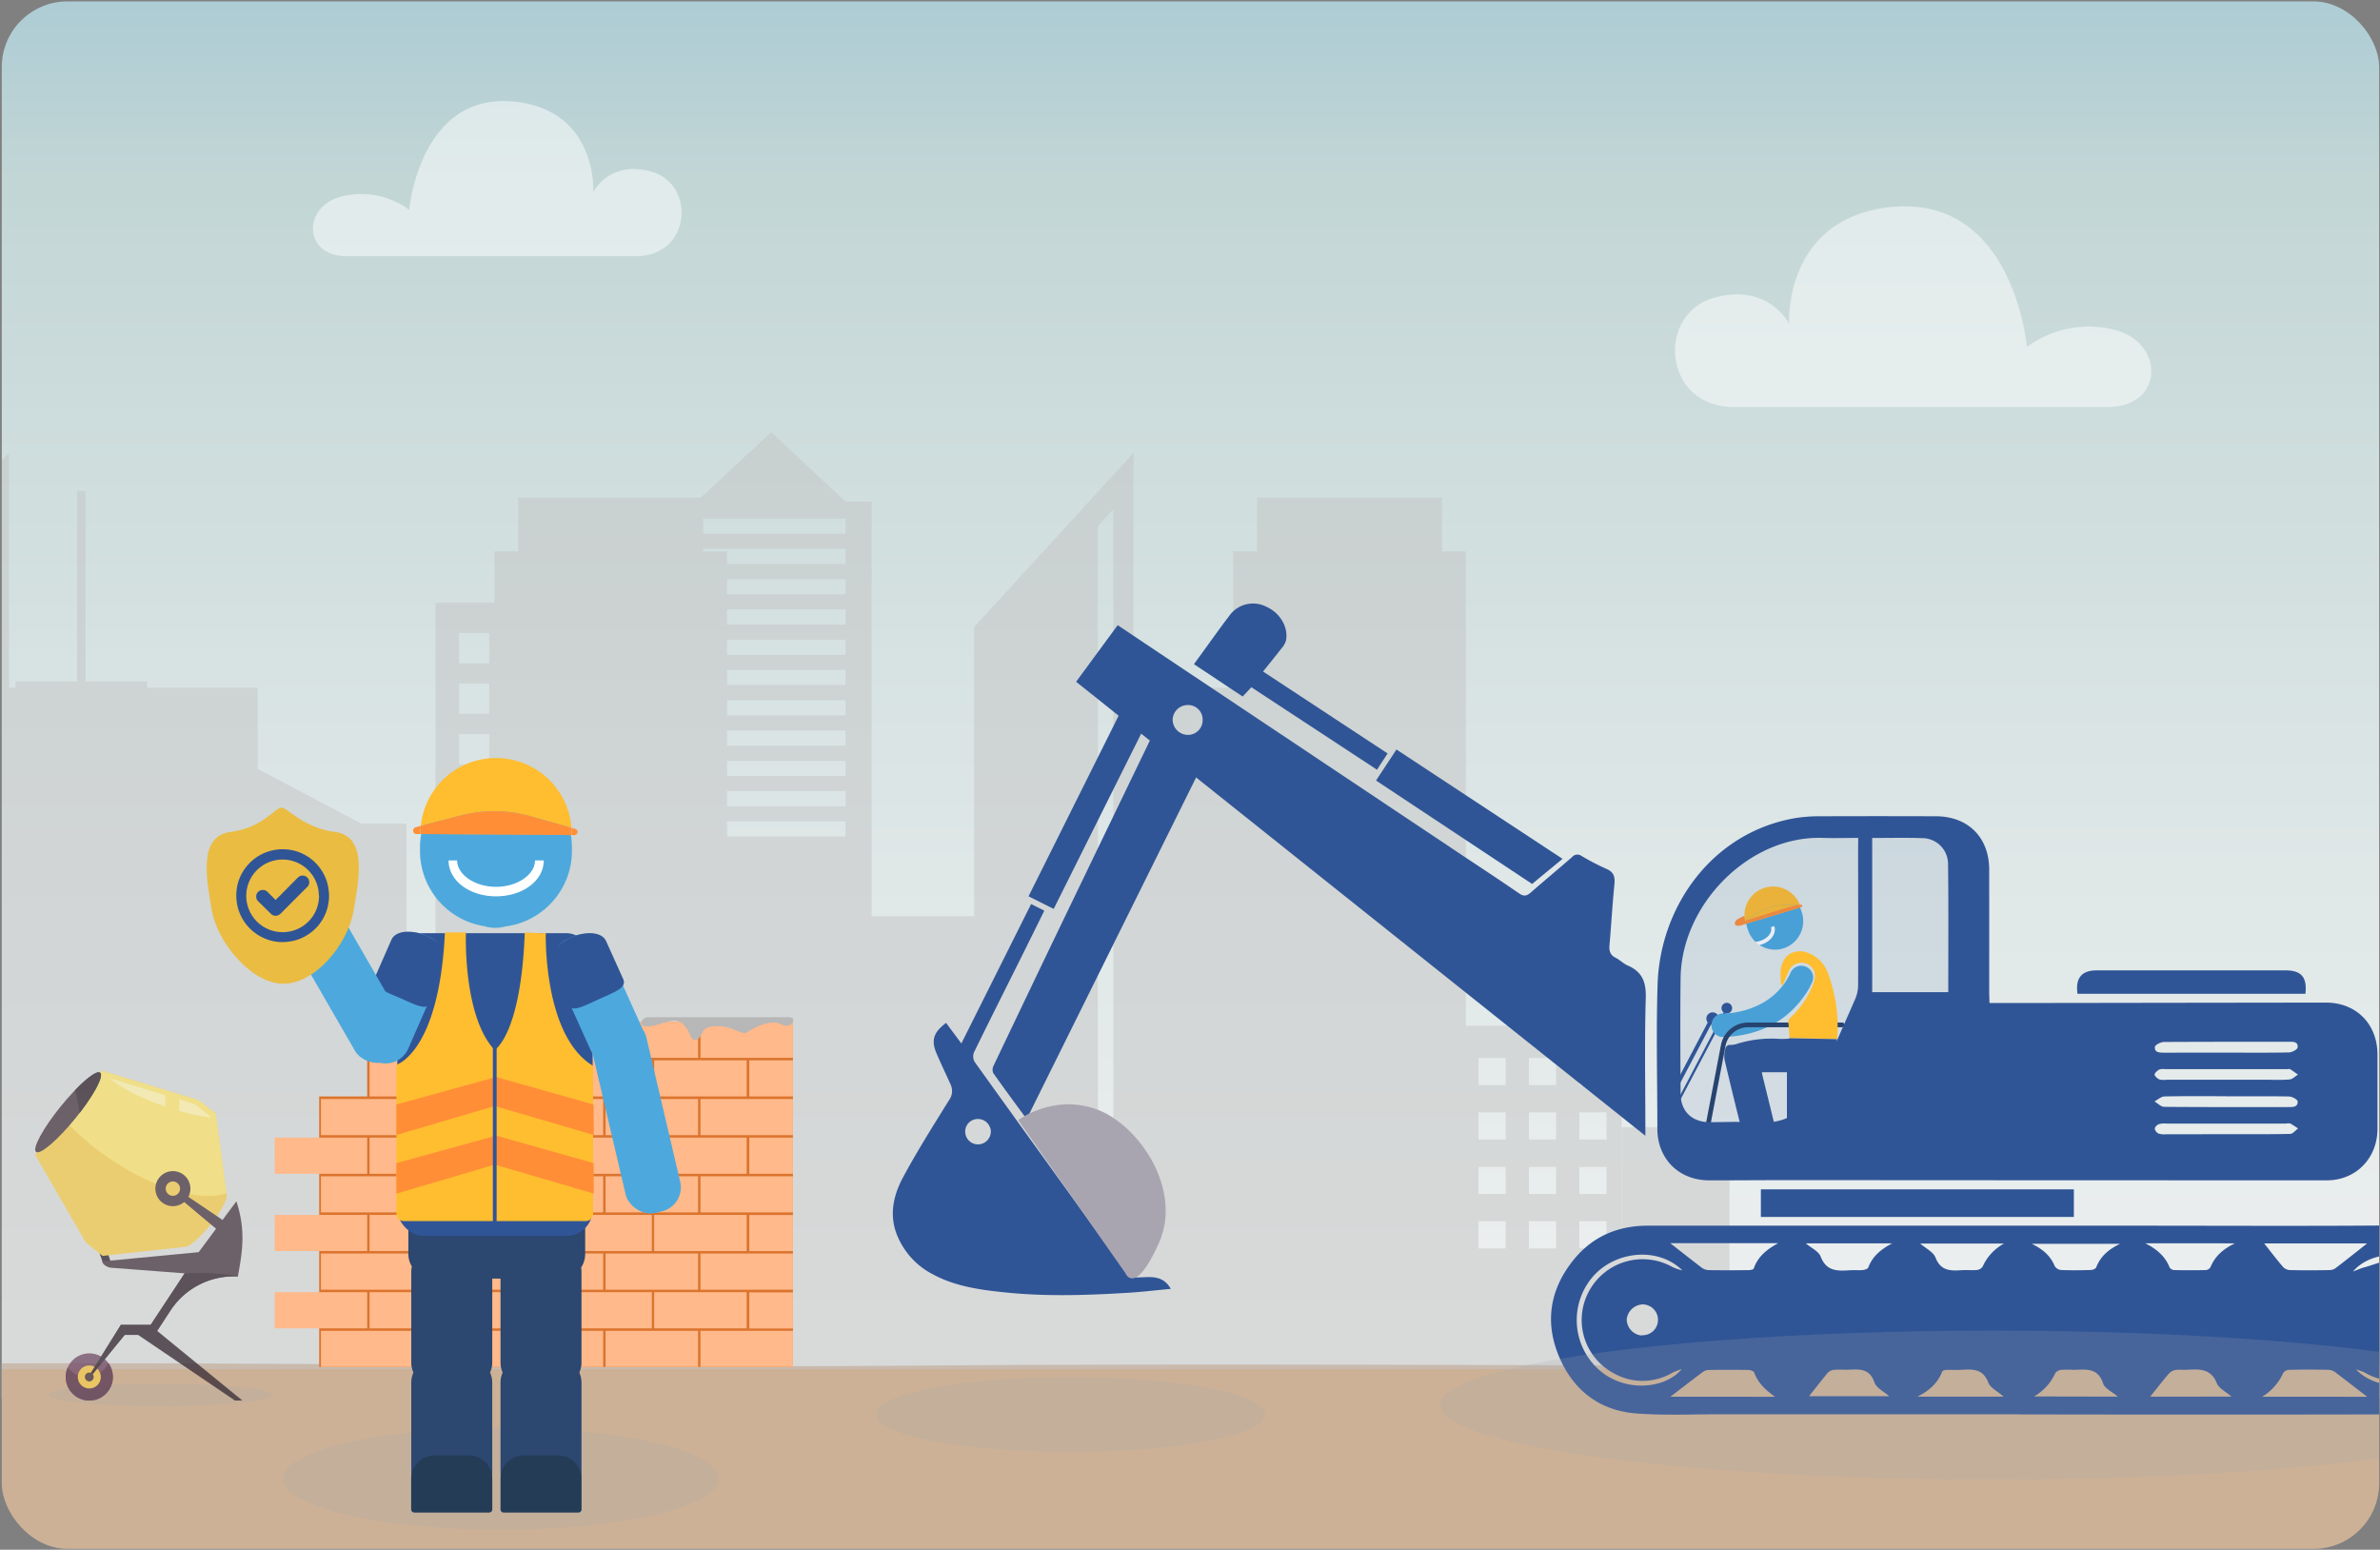<svg xmlns="http://www.w3.org/2000/svg" xmlns:xlink="http://www.w3.org/1999/xlink" viewBox="0 0 679.22 442.23"><rect x="0" y="0" width="679.22" height="442.23" fill="#808080" stroke="none"/><defs><style>.cls-1,.cls-16{fill:none;}.cls-2{isolation:isolate;}.cls-3{clip-path:url(#clip-path);}.cls-4{opacity:0.9;fill:url(#linear-gradient);}.cls-5{fill:#ccb196;}.cls-6,.cls-8{opacity:0.5;}.cls-7{fill:#c4c4c4;}.cls-12,.cls-36,.cls-8{fill:#fff;}.cls-17,.cls-9{fill:#305596;}.cls-10,.cls-11{fill:#4da9dd;}.cls-10{stroke:#4da9dd;stroke-miterlimit:10;stroke-width:0.67px;}.cls-13{fill:#ff8e37;}.cls-14,.cls-15{fill:#ffbd30;}.cls-15{opacity:0.52;}.cls-16{stroke:#27426b;stroke-linecap:round;stroke-linejoin:round;stroke-width:1.33px;}.cls-17{opacity:0.1;}.cls-18{fill:#db742e;}.cls-19{fill:#ffb98a;}.cls-20{fill:#b7b7b7;}.cls-21,.cls-22{fill:#a9a5b0;}.cls-21{opacity:0.2;mix-blend-mode:multiply;}.cls-23{fill:#2c4770;}.cls-24{fill:#243c56;}.cls-25{fill:#eabc42;}.cls-26{opacity:0.8;}.cls-27{fill:#3d3139;}.cls-28{fill:#78546d;}.cls-29{fill:#5e3e56;}.cls-30{fill:#f0ca58;}.cls-31{fill:#f6e174;}.cls-32{fill:#52444d;}.cls-33{fill:#f9edac;}.cls-34{clip-path:url(#clip-path-2);}.cls-35{clip-path:url(#clip-path-3);}.cls-36{fill-rule:evenodd;}</style><clipPath id="clip-path"><rect class="cls-1" x="0.51" y="0.4" width="678.47" height="441.59" rx="18.73" ry="18.73"/></clipPath><linearGradient id="linear-gradient" x1="342.97" y1="498.36" x2="342.97" y2="-91.26" gradientUnits="userSpaceOnUse"><stop offset="0" stop-color="#fff"/><stop offset="0.19" stop-color="#f9fcfc"/><stop offset="0.43" stop-color="#e9f2f2"/><stop offset="0.71" stop-color="#cfe2e2"/><stop offset="0.76" stop-color="#c9dfdf"/><stop offset="0.91" stop-color="#a0ccdc"/><stop offset="1" stop-color="#8cc3db"/></linearGradient><clipPath id="clip-path-2"><rect class="cls-1" x="-1050.84" y="524.04" width="1932" height="1088"/></clipPath><clipPath id="clip-path-3"><rect class="cls-1" x="-1299.2" y="521.3" width="2440.33" height="924.11"/></clipPath></defs><title>SCTR-Y-VIDA-LEY-WEB-CRECER-SEGUROS</title><g class="cls-2"><g id="Capa_1" data-name="Capa 1"><g class="cls-3"><rect class="cls-4" x="-5.24" y="-14.03" width="696.42" height="413.2"/><path class="cls-5" d="M-413.07,387.82V493.36H786V390.54c-85.45-1.44-174.32-.84-261.75-.84-89.47,0-177.76-.72-266.64,0-91.28.73-182-1.2-273.22-.56-46,.31-86.36,1.91-132.89.64-35.7-1-72.52-1.76-109.14-2.1C-272.78,387.53-287.85,387.64-413.07,387.82Z"/><g class="cls-6"><path class="cls-7" d="M2.55,196.24v-67L-42.9,178.9v82.6H-72.18V143.12h-7.45l-21.2-19.81-21.32,19.81h-7.32V302.87H-237.21v87H73.54V196.24Zm-82.18,42.47H-122v-4.33h42.4Zm0-8.64H-122v-4.33h42.4Zm0-8.64H-122v-4.32h42.4Zm0-8.65H-122v-4.32h42.4Zm0-8.63H-122v-4.33h42.4Zm0-8.64H-122v-4.33h42.4Zm0-8.65H-122v-4.32h42.4Zm0-8.64H-122V173.9h42.4Zm0-8.64H-122v-4.32h42.4Zm0-8.63H-122v-4.33h42.4Zm0-8.65H-122V148h42.4ZM-3.22,362.8h-4.4V150.14l4.4-4.83Z"/><path class="cls-7" d="M323.49,196.24v-67L278,178.9v82.6H248.76V143.12h-7.45l-21.2-19.81-21.32,19.81h-7.32V302.87H83.74v87H394.49V196.24Zm-82.18,42.47H198.92v-4.33h42.39Zm0-8.64H198.92v-4.33h42.39Zm0-8.64H198.92v-4.32h42.39Zm0-8.65H198.92v-4.32h42.39Zm0-8.63H198.92v-4.33h42.39Zm0-8.64H198.92v-4.33h42.39Zm0-8.65H198.92v-4.32h42.39Zm0-8.64H198.92V173.9h42.39Zm0-8.64H198.92v-4.32h42.39Zm0-8.63H198.92v-4.33h42.39Zm0-8.65H198.92V148h42.39Zm76.41,210.5h-4.4V150.14l4.4-4.83Z"/><path class="cls-7" d="M207.5,308.81V157.35h-6.82V142h-52.8v15.32H141.1V347.76H91.55V261.53H19.4V374.68H-15.46V172H-86.53V327.72h-8.34V235h-12.86l-35.84-18.93V235h-7.84V349.5h-17.4v-155h-17.6V140.08h-2.41v54.39h-17.6V390.22H252V308.81Zm-380.56-14.72h-29v-3.37h29Zm0-7.8h-29v-3.37h29Zm0-7.8h-29v-3.37h29Zm0-7.8h-29v-3.37h29Zm0-7.8h-29v-3.37h29Zm0-7.8h-29v-3.37h29Zm0-7.8h-29v-3.37h29Zm0-7.8h-29v-3.37h29Zm0-7.8h-29v-3.37h29Zm0-7.8h-29v-3.37h29Zm0-7.8h-29v-3.37h29Zm0-7.8h-29v-3.37h29Zm0-7.8h-29v-3.37h29Zm101.84,46.43h-8.65v-8.64h8.65Zm0-14.41h-8.65v-8.64h8.65Zm0-14.41h-8.65v-8.64h8.65Zm0-14.4h-8.65v-8.65h8.65Zm0-14.42h-8.65v-8.65h8.65Zm16.42,57.64h-8.64v-8.64h8.64Zm0-14.41h-8.64v-8.64h8.64Zm0-14.41h-8.64v-8.64h8.64Zm0-14.4h-8.64v-8.65h8.64Zm0-14.42h-8.64v-8.65h8.64Zm16.43,57.64H-47v-8.64h8.65Zm0-14.41H-47v-8.64h8.65Zm0-14.41H-47v-8.64h8.65Zm0-14.4H-47v-8.65h8.65Zm0-14.42H-47v-8.65h8.65Zm16.42,57.64h-8.63v-8.64h8.63Zm0-14.41h-8.63v-8.64h8.63Zm0-14.41h-8.63v-8.64h8.63Zm0-14.4h-8.63v-8.65h8.63ZM214.31,380.09h-9v-9h9Zm0-18h-9v-9h9Zm0-18h-9v-9h9Zm0-18h-9v-9h9Zm16.67,54h-9v-9h9Zm0-18h-9v-9h9Zm0-18h-9v-9h9Zm0-18h-9v-9h9Zm16.67,54h-9v-9h9Zm0-18h-9v-9h9Zm0-18h-9v-9h9Zm0-18h-9v-9h9Z"/><path class="cls-7" d="M418.34,292.72V157.35h-6.83V142H358.72v15.32h-6.79V347.76H302.38V261.53H230.23V374.68H195.37V172H124.3V327.72H116V235H103.1L67.26,216.09V235H59.42V349.5H42v-155H24.42V140.08H22v54.39H4.41V390.22H462.8v-97.5ZM37.78,294.09h-29v-3.37h29Zm0-7.8h-29v-3.37h29Zm0-7.8h-29v-3.37h29Zm0-7.8h-29v-3.37h29Zm0-7.8h-29v-3.37h29Zm0-7.8h-29v-3.37h29Zm0-7.8h-29v-3.37h29Zm0-7.8h-29v-3.37h29Zm0-7.8h-29v-3.37h29Zm0-7.8h-29v-3.37h29Zm0-7.8h-29v-3.37h29Zm0-7.8h-29v-3.37h29Zm0-7.8h-29v-3.37h29Zm101.83,46.43H131v-8.64h8.65Zm0-14.41H131v-8.64h8.65Zm0-14.41H131v-8.64h8.65Zm0-14.4H131v-8.65h8.65Zm0-14.42H131v-8.65h8.65ZM156,246.92H147.4v-8.64H156Zm0-14.41H147.4v-8.64H156Zm0-14.41H147.4v-8.64H156Zm0-14.4H147.4v-8.65H156Zm0-14.42H147.4v-8.65H156Zm16.43,57.64h-8.64v-8.64h8.64Zm0-14.41h-8.64v-8.64h8.64Zm0-14.41h-8.64v-8.64h8.64Zm0-14.4h-8.64v-8.65h8.64Zm0-14.42h-8.64v-8.65h8.64Zm16.42,57.64h-8.63v-8.64h8.63Zm0-14.41h-8.63v-8.64h8.63Zm0-14.41h-8.63v-8.64h8.63Zm0-14.4h-8.63v-8.65h8.63ZM429.7,356.24h-7.76v-7.76h7.76Zm0-15.53h-7.76V333h7.76Zm0-15.54h-7.76v-7.75h7.76Zm0-15.53h-7.76v-7.76h7.76Zm14.39,46.6h-7.76v-7.76h7.76Zm0-15.53h-7.76V333h7.76Zm0-15.54h-7.76v-7.75h7.76Zm0-15.53h-7.76v-7.76h7.76Zm14.39,46.6h-7.76v-7.76h7.76Zm0-15.53h-7.76V333h7.76Zm0-15.54h-7.76v-7.75h7.76Zm0-15.53h-7.76v-7.76h7.76Z"/><rect class="cls-7" x="462.8" y="321.62" width="30.78" height="68.6"/><path class="cls-7" d="M534.51,390.73H-278.13a.92.92,0,0,1-.92-.92h0a.92.92,0,0,1,.92-.92H534.51a.92.92,0,0,1,.92.92h0A.92.92,0,0,1,534.51,390.73Z"/></g><path class="cls-8" d="M494.88,116.14H601.55c16.09,0,16.29-18.29,2-22A29.77,29.77,0,0,0,578.45,99s-3.87-44.95-40.6-39.68c-28.94,4.17-27.26,33.06-27.26,33.06S504.63,80.53,489,85C472.72,89.73,474.48,116.14,494.88,116.14Z"/><path class="cls-8" d="M181.48,73.11H98.91c-12.45,0-12.61-14.16-1.56-17a23,23,0,0,1,19.44,3.77s3-34.8,31.42-30.71c22.41,3.22,21.11,25.59,21.11,25.59S173.93,45.55,186,49C198.63,52.67,197.26,73.11,181.48,73.11Z"/><path class="cls-9" d="M576.3,403.58q-43,0-86,0c-7.85,0-15.74.37-23.54-.26-10.28-.83-17.7-6.58-21.74-16-3.95-9.19-3-18.21,3-26.43,5.47-7.56,13-11.14,22.28-11.13H609.24c23.71,0,47.43.13,71.15-.05,11.71-.1,20.66,4.38,26.11,14.78,9.37,17.85-3.86,39.09-24.31,39.12q-52.94.11-105.89,0Zm99.23-48.76H646.17c1.69,2.14,3.48,4.49,5.4,6.74a2.89,2.89,0,0,0,2,.87c3.72.09,7.44.08,11.16,0a3,3,0,0,0,1.74-.5C669.65,359.5,672.81,357,675.53,354.82Zm-198.86-.06c2.86,2.23,5.91,4.65,9,7a3.51,3.51,0,0,0,1.95.68c3.79.07,7.59.05,11.39,0,.51,0,1.37-.15,1.47-.43,1.13-3.28,3.53-5.38,7-7.26Zm29.89,43.82c-2.63-1.87-4.82-3.88-5.94-6.92-.15-.39-1-.71-1.57-.72-3.8-.06-7.61-.06-11.41,0a3.21,3.21,0,0,0-1.76.62c-3.17,2.38-6.3,4.82-9.15,7Zm169,0c-2.91-2.24-6-4.64-9.1-7a3.58,3.58,0,0,0-2-.69c-3.72-.07-7.45-.08-11.17,0a2.19,2.19,0,0,0-1.69.9,15.09,15.09,0,0,1-6,6.77Zm-63.36-43.8c3.56,1.77,5.77,3.87,7,6.94a1.7,1.7,0,0,0,1.33.71c3,.06,6,.06,9,0a1.72,1.72,0,0,0,1.29-.8c1.24-3,3.43-5.13,7-6.83Zm-40.29.08H548c1.55,1.36,3.73,2.38,4.37,4,1.5,3.86,4.32,3.81,7.5,3.6,1.45-.09,2.91.08,4.35-.06a2.24,2.24,0,0,0,1.62-1A13.94,13.94,0,0,1,571.88,354.88Zm-56.56-.06c1.58,1.34,3.67,2.27,4.25,3.78,1.69,4.43,5.07,4.09,8.62,3.89,1.13-.07,2.27.06,3.39-.05.56-.05,1.43-.33,1.57-.71,1.15-3.12,3.46-5.12,6.83-6.91Zm89.6.14H579.86c3.27,1.6,5.35,3.5,6.54,6.36a2.4,2.4,0,0,0,1.76,1.11c2.83.11,5.66.08,8.49,0,.55,0,1.41-.34,1.57-.74C599.41,358.6,601.67,356.56,604.92,355Zm31.89,43.6c-1.58-1.39-3.59-2.33-4.2-3.84-1.68-4.24-5-4-8.43-3.82-1.12.07-2.28-.11-3.38.06a3.37,3.37,0,0,0-1.89,1.07c-1.87,2.18-3.63,4.46-5.29,6.53Zm-32.42,0c-1.58-1.34-3.73-2.27-4.21-3.74-1.54-4.72-5.12-3.94-8.57-3.9a27.18,27.18,0,0,0-3.38,0,2.42,2.42,0,0,0-1.7.91,14.59,14.59,0,0,1-6.07,6.68Zm-32.6,0c-1.65-1.46-3.78-2.46-4.38-4-1.51-4-4.49-3.85-7.74-3.64-1.29.08-2.59,0-3.88,0-.53,0-1.39.14-1.51.44-1.24,3.16-3.48,5.39-7.09,7.21Zm-55.54-.12h22.86c-1.49-1.33-3.66-2.34-4.19-3.91-1.43-4.25-4.57-3.74-7.76-3.64-1.37,0-2.76-.09-4.11.06a2.89,2.89,0,0,0-1.62,1C519.62,394.17,517.88,396.41,516.25,398.46Zm-36.34-7.74a21.85,21.85,0,0,0-2.75,1.09,16.7,16.7,0,0,1-16.69.08,17.19,17.19,0,0,1-7.13-23.18,17.39,17.39,0,0,1,24-7.07,15.58,15.58,0,0,0,2.75.92c-6.75-6.7-18.87-5.69-25.41,1.64A19,19,0,0,0,456.46,391C463.81,397.41,475.17,396.37,479.91,390.72Zm192.34,0c6.31,6.7,18.61,5.83,25-1.22,7.36-8.06,6.6-19.94-1.75-27.25-6.46-5.66-18.72-5.66-24,.61,1.56-.57,2.46-1,3.4-1.22,2.93-.81,5.87-2.17,8.82-2.21A17,17,0,0,1,700,371.17a17.33,17.33,0,0,1-25.14,20.51A15.78,15.78,0,0,0,672.25,390.76Zm-203.8-9.66a4.4,4.4,0,1,0,.25-8.79,4.77,4.77,0,0,0-4.49,4.29A4.71,4.71,0,0,0,468.45,381.1Zm215-8.8a4.58,4.58,0,0,0-4.31,4.42,4.33,4.33,0,0,0,4.6,4.29,4.25,4.25,0,0,0,4.15-4.45A4.43,4.43,0,0,0,683.46,372.3Z"/><polygon class="cls-9" points="478.68 308.32 487.84 290.87 488.83 291.38 478.68 310.63 478.68 308.32"/><polygon class="cls-9" points="479.03 313.44 492.13 288.47 492.81 288.67 478.9 315.07 479.03 313.44"/><circle class="cls-9" cx="488.76" cy="290.67" r="1.79"/><circle class="cls-9" cx="492.81" cy="287.68" r="1.52"/><path class="cls-10" d="M488.78,292.27a3,3,0,0,0,3,3.33c9.89-.38,18-4.1,23.56-12.6a19.42,19.42,0,0,0,1.39-2.58,3,3,0,0,0-1.45-4.24,3,3,0,0,0-4.05,1.71,19.29,19.29,0,0,1-8.58,8.89,24.57,24.57,0,0,1-10.66,2.76A3,3,0,0,0,488.78,292.27Z"/><path class="cls-11" d="M504,254.6h0a8.18,8.18,0,0,0-5.34,10.22l.12.36a8.17,8.17,0,0,0,2.23,3.59,5.66,5.66,0,0,0,1.32-.24c2.15-.66,3.58-2.46,3.13-3.94l.89-.27c.64,2.07-1,4.36-3.72,5.19l-.5.14a8.05,8.05,0,0,0,6.78,1h0a8.18,8.18,0,0,0,5.34-10.22l-.12-.36A8.17,8.17,0,0,0,504,254.6Z"/><path class="cls-12" d="M506.35,264.32l-.89.27c.45,1.48-1,3.28-3.13,3.94a5.66,5.66,0,0,1-1.32.24,8.68,8.68,0,0,0,1.12.88l.5-.14C505.35,268.68,507,266.39,506.35,264.32Z"/><path class="cls-13" d="M497.82,261.34a18.56,18.56,0,0,0-2,1c-.8.56-1.17,1.71.13,1.86a6.93,6.93,0,0,0,2.39-.65Z"/><path class="cls-14" d="M501.76,260.44,498,262.76a8.18,8.18,0,0,1,15.64-4.58l-4.59.1A14.51,14.51,0,0,0,501.76,260.44Z"/><path class="cls-13" d="M497.45,263.09l.53-.33a8,8,0,0,0,.2.81s0,0,0,0l-.46.14a.36.36,0,0,1-.45-.24A.37.37,0,0,1,497.45,263.09Z"/><path class="cls-13" d="M513.62,258.18H514a.36.36,0,0,1,.34.24.35.35,0,0,1-.23.43l-.28.08a.83.83,0,0,1,0-.15Z"/><path class="cls-15" d="M498,262.76l3.78-2.32a14.51,14.51,0,0,1,7.27-2.16l4.59-.1.21.59a.83.83,0,0,0,0,.15l-15.67,4.69s0,0,0,0A8,8,0,0,1,498,262.76Z"/><path class="cls-14" d="M498,262.76l3.78-2.32a14.51,14.51,0,0,1,7.27-2.16l4.59-.1.21.59a.83.83,0,0,0,0,.15l-15.67,4.69s0,0,0,0A8,8,0,0,1,498,262.76Z"/><path class="cls-13" d="M497.85,262.84s14-4.65,15.77-4.66l.25.74-15.67,4.69Z"/><path class="cls-16" d="M525.74,292.46c-1.62,0-17.79,0-26.82,0a7.25,7.25,0,0,0-7.14,5.9l-4.29,22.46"/><path class="cls-9" d="M567.77,286.21c5.43,0,10.51,0,15.6,0q40.2-.06,80.4-.11c8.72,0,14.73,6.15,14.73,14.87q0,10.56,0,21.13c0,8.39-6.12,14.72-14.45,14.72q-76.41,0-152.8-.06c-7.85,0-15.7.08-23.55.06-8.56,0-14.7-6.16-14.71-14.69,0-13.77-.37-27.54.07-41.3.71-22.09,15.52-43.33,39.37-47.39a43.19,43.19,0,0,1,7-.51q16.51-.06,33,0c9.21,0,15.23,6,15.26,15.17,0,11.74,0,23.47,0,35.21Zm-37.46-47.1c-3.62,0-6.86.1-10.1,0-21-.71-40.3,18.93-40.58,39.91-.14,11-.06,22,0,33,0,5.06,3.17,8.16,8.21,8.2,4.61,0,9.24-.23,13.84.06,8.68.57,14-3.57,17.3-11.25,3.42-8,7-16,10.49-24a10.3,10.3,0,0,0,.81-3.95c.06-13,0-26.08,0-39.11Zm4,0v44H556c0-12.41.1-24.55-.06-36.68a7.36,7.36,0,0,0-6.91-7.24C544.21,239,539.36,239.13,534.33,239.13Zm100.92,69h12.37a53.75,53.75,0,0,0,5.82-.07c.84-.09,1.59-.9,2.39-1.39-.75-.53-1.48-1.07-2.25-1.56-.17-.11-.47,0-.71,0h-35a3.65,3.65,0,0,0-1.67.13c-.55.32-1.3,1-1.28,1.44s.79,1.12,1.37,1.37a5.08,5.08,0,0,0,1.92.09Zm.28-7.73c5.89,0,11.79.06,17.68-.06.89,0,2.45-.82,2.52-1.41.22-1.73-1.36-1.63-2.55-1.63-11.88,0-23.75,0-35.62.06-.9,0-2.51.85-2.56,1.41-.15,1.64,1.35,1.64,2.6,1.64Zm-.13,23.27h0c6.07,0,12.14.05,18.21-.08.76,0,1.49-1,2.24-1.55a23.74,23.74,0,0,0-2.18-1.4,3,3,0,0,0-1.2,0H618.23a6.11,6.11,0,0,0-2.15.18c-.5.2-1.13.84-1.13,1.28a1.92,1.92,0,0,0,1.06,1.39,5.41,5.41,0,0,0,2.14.21Zm.1-10.83c-5.91,0-11.82-.07-17.73.06-1,0-1.94.93-2.9,1.43.93.53,1.85,1.53,2.79,1.54,11.82.1,23.64.07,35.46.06,1.24,0,2.75.05,2.61-1.63-.05-.56-1.62-1.37-2.5-1.39C647.32,312.79,641.41,312.85,635.5,312.85Z"/><path class="cls-9" d="M307.11,194.55c4-5.46,7.87-10.72,11.87-16.15,5.32,3.56,10.53,7.06,15.75,10.54l80.89,54c6,4,12,7.93,17.92,12,1.36.94,2.19.74,3.33-.26,3.89-3.41,7.89-6.7,11.78-10.11a2,2,0,0,1,2.74-.29,69.18,69.18,0,0,0,7.1,3.68c2.1.91,2.45,2.29,2.24,4.38-.57,5.8-.9,11.61-1.41,17.42-.14,1.61.2,2.77,1.75,3.55,1.22.61,2.23,1.68,3.47,2.21,4.17,1.8,5.28,4.79,5.14,9.3-.36,12.21-.12,24.44-.12,36.67v2.62Zm36.11,10.89a4.12,4.12,0,0,0-4.31-4.24,4.28,4.28,0,0,0-4.25,4.35,4.4,4.4,0,0,0,4.24,4.16A4.2,4.2,0,0,0,343.22,205.44Z"/><path class="cls-9" d="M270,291.89l4.36,5.87c6.66-13.31,13.24-26.45,19.9-39.77l3.78,1.87c-2.28,4.6-4.48,9.07-6.7,13.53-4.48,9-9,17.93-13.39,26.94a3.17,3.17,0,0,0,.22,2.72c14.17,19.77,28.44,39.47,42.62,59.23a4.6,4.6,0,0,0,4.34,2.24c3.2-.08,6.74-.74,9,3.27-4.13.38-8.1.87-12.08,1.11-11.61.71-23.22,1.11-34.83-.06-7.26-.73-14.47-1.68-21-5.2a21.74,21.74,0,0,1-10.05-10.8c-2.52-5.86-1.29-11.59,1.51-16.81,4.05-7.54,8.64-14.79,13.15-22.07a4.38,4.38,0,0,0,.45-4.51c-1.29-2.87-2.66-5.71-3.9-8.6C265.64,296.92,266.33,294.66,270,291.89Zm12.67,30.27a3.67,3.67,0,0,0-4.41-2.75,3.56,3.56,0,0,0-2.68,4.41,3.62,3.62,0,0,0,4.22,2.67A3.68,3.68,0,0,0,282.7,322.16Z"/><path class="cls-9" d="M293,319.34c-3.35-4.57-6.51-8.83-9.56-13.16a2.58,2.58,0,0,1,.14-2.14q8-16.76,16-33.47,14.52-30.15,29.09-60.3c.28-.57.63-1.12,1.06-1.89L344.26,216Z"/><path class="cls-9" d="M502.53,347.27V339.4h89.32v7.87Z"/><path class="cls-9" d="M360.46,191.63,396,215c-1,1.59-2,3-3,4.66l-35.88-23.55-2.49,2.65-13.89-9.23c2.59-3.57,5.11-7.06,7.65-10.55.81-1.11,1.64-2.21,2.47-3.3a8.28,8.28,0,0,1,10.33-2.64c4,1.7,6.52,5.77,5.83,9.64a5.62,5.62,0,0,1-1.24,2.28C364.07,187.16,362.34,189.27,360.46,191.63Z"/><path class="cls-9" d="M398.53,213.88l47.39,31.2-8.68,7.16L392.7,222.73Z"/><path class="cls-9" d="M300.71,259.37l-7.18-3.6c8.75-17.52,17.43-34.92,26.24-52.59L327,206.7Z"/><path class="cls-9" d="M592.89,283.58c-.66-4.46,1.18-6.68,5.45-6.68q26.94,0,53.89,0c4.55,0,6.24,1.93,5.71,6.69Z"/><path class="cls-17" d="M530.31,239.11V242c0,13,0,26.07,0,39.11a10.3,10.3,0,0,1-.81,3.95c-3.45,8-7.07,16-10.49,24-3.27,7.68-8.62,11.82-17.3,11.25-4.6-.29-9.23,0-13.84-.06-5,0-8.19-3.14-8.21-8.2-.05-11-.13-22,0-33,.28-21,19.57-40.62,40.58-39.91C523.45,239.21,526.69,239.11,530.31,239.11Z"/><path class="cls-17" d="M534.33,239.13c5,0,9.88-.13,14.73,0a7.36,7.36,0,0,1,6.91,7.24c.16,12.13.06,24.27.06,36.68h-21.7Z"/><polygon class="cls-9" points="527.4 303.95 509.96 305.14 509.96 321.42 532.17 316.13 527.4 303.95"/><path class="cls-14" d="M521.91,278.41a9.91,9.91,0,0,0-5.34-6.27c-4.26-1.86-7.92.21-8.41,4.83a28.14,28.14,0,0,0,.15,4l.48.07c.55-1.27,1.12-2.53,1.65-3.81a3.92,3.92,0,0,1,4-2.49,3.75,3.75,0,0,1,3.44,3,5.1,5.1,0,0,1-.18,2.36A25.32,25.32,0,0,1,511,290.37a1.69,1.69,0,0,0-.62,1.62c.17,1.38.22,2.78.32,4.24l13.59.26A43.23,43.23,0,0,0,521.91,278.41Z"/><path class="cls-9" d="M510.7,296.34a7.36,7.36,0,0,1-.89.11c-.7,0-1.4.05-2.1,0a33,33,0,0,0-12,1.42,6,6,0,0,1-1.86.31,1.31,1.31,0,0,0-1.47,1.16,7.51,7.51,0,0,0-.23,3q2.64,11.2,5.48,22.37a4.68,4.68,0,0,0,7.34,2.67,4.81,4.81,0,0,0,1.73-5.32q-1.86-7.62-3.74-15.25c-.06-.23-.08-.47-.14-.83h3.61c3.46,0,6.92,0,10.37-.15,4.14-.2,6.68-2.8,7.21-6.94.1-.79.18-1.58.24-2.36l-13.59-.26A.41.41,0,0,1,510.7,296.34Z"/><polygon class="cls-18" points="226.3 291.55 172.82 291.55 172.82 302.57 104.79 302.57 104.79 312.88 91.09 312.88 91.09 390.07 226.3 390.07 226.3 291.55"/><rect class="cls-19" x="199.9" y="335.66" width="26.4" height="10.31"/><rect class="cls-19" x="186.69" y="346.69" width="26.4" height="10.31"/><rect class="cls-19" x="199.9" y="357.71" width="26.4" height="10.31"/><rect class="cls-19" x="199.9" y="379.76" width="26.4" height="10.31"/><rect class="cls-19" x="186.69" y="368.74" width="26.4" height="10.31"/><rect class="cls-19" x="172.82" y="335.66" width="26.4" height="10.31"/><rect class="cls-19" x="159.62" y="346.69" width="26.4" height="10.31"/><rect class="cls-19" x="172.82" y="357.71" width="26.4" height="10.31"/><rect class="cls-19" x="172.82" y="379.76" width="26.4" height="10.31"/><rect class="cls-19" x="159.62" y="368.74" width="26.4" height="10.31"/><rect class="cls-19" x="145.74" y="335.66" width="26.4" height="10.31"/><rect class="cls-19" x="132.54" y="346.69" width="26.4" height="10.31"/><rect class="cls-19" x="145.74" y="357.71" width="26.4" height="10.31"/><rect class="cls-19" x="145.74" y="379.76" width="26.4" height="10.31"/><rect class="cls-19" x="132.54" y="368.74" width="26.4" height="10.31"/><rect class="cls-19" x="118.66" y="335.66" width="26.4" height="10.31"/><rect class="cls-19" x="105.46" y="346.69" width="26.4" height="10.31"/><rect class="cls-19" x="118.66" y="357.71" width="26.4" height="10.31"/><rect class="cls-19" x="118.66" y="379.76" width="26.4" height="10.31"/><rect class="cls-19" x="105.46" y="368.74" width="26.4" height="10.31"/><rect class="cls-19" x="91.59" y="335.66" width="26.4" height="10.31"/><rect class="cls-19" x="78.39" y="346.69" width="26.4" height="10.31"/><rect class="cls-19" x="91.59" y="357.71" width="26.4" height="10.31"/><rect class="cls-19" x="199.9" y="313.61" width="26.4" height="10.31"/><rect class="cls-19" x="186.69" y="324.64" width="26.4" height="10.31"/><rect class="cls-19" x="172.82" y="313.61" width="26.4" height="10.31"/><rect class="cls-19" x="159.62" y="324.64" width="26.4" height="10.31"/><rect class="cls-19" x="145.74" y="313.61" width="26.4" height="10.31"/><rect class="cls-19" x="132.54" y="324.64" width="26.4" height="10.31"/><rect class="cls-19" x="118.66" y="313.61" width="26.4" height="10.31"/><rect class="cls-19" x="105.46" y="324.64" width="26.4" height="10.31"/><rect class="cls-19" x="91.59" y="313.61" width="26.4" height="10.31"/><rect class="cls-19" x="78.39" y="324.64" width="26.4" height="10.31"/><rect class="cls-19" x="199.9" y="291.55" width="26.4" height="10.31"/><rect class="cls-19" x="213.84" y="302.57" width="12.46" height="10.31"/><rect class="cls-19" x="213.84" y="324.64" width="12.46" height="10.31"/><rect class="cls-19" x="213.84" y="346.71" width="12.46" height="10.31"/><rect class="cls-19" x="213.84" y="368.78" width="12.46" height="10.31"/><rect class="cls-19" x="186.69" y="302.57" width="26.4" height="10.31"/><rect class="cls-19" x="172.82" y="291.55" width="26.4" height="10.31"/><rect class="cls-19" x="159.62" y="302.57" width="26.4" height="10.31"/><rect class="cls-19" x="132.54" y="302.57" width="26.4" height="10.31"/><rect class="cls-19" x="105.46" y="302.57" width="26.4" height="10.31"/><rect class="cls-19" x="91.59" y="379.76" width="26.4" height="10.31"/><rect class="cls-19" x="78.39" y="368.74" width="26.4" height="10.31"/><path class="cls-20" d="M225,290.28H185.07a2.07,2.07,0,0,0-2,1.35c-.22.66,0,1.31,1.89,1.25,3.73-.12,7.2-3,9.78-.82s2.12,5.47,4.14,4.54.65-3.84,5.85-3.78,6.74,3,8.88,1.53,6.74-3.49,9.43-2S228,290.28,225,290.28Z"/><ellipse class="cls-21" cx="568.8" cy="400.97" rx="157.74" ry="21.26"/><ellipse class="cls-21" cx="305.52" cy="403.63" rx="55.58" ry="10.69"/><path class="cls-22" d="M290.56,319.63s9.84-7.44,22.08-3.19,25,22.88,18.09,38.3-9.58,8.52-9.58,8.52Z"/><ellipse class="cls-21" cx="142.92" cy="421.98" rx="62.18" ry="14.55"/><ellipse class="cls-21" cx="45.92" cy="398.1" rx="32.06" ry="3.18"/><path class="cls-23" d="M116.56,336.39a7,7,0,0,1,7-7H160a7,7,0,0,1,7,7v21.47a7,7,0,0,1-1.16,3.85,7.12,7.12,0,0,1,.11,1.23V388.8a7.07,7.07,0,0,1-.62,2.87,7.07,7.07,0,0,1,.62,2.87V420.4a7,7,0,0,1-7,7h-9.11a7,7,0,0,1-7-7V394.54a6.91,6.91,0,0,1,.62-2.87,6.91,6.91,0,0,1-.62-2.87V364.86h-2.36V388.8a6.92,6.92,0,0,1-.63,2.87,6.92,6.92,0,0,1,.63,2.87V420.4a7,7,0,0,1-7,7h-9.11a7,7,0,0,1-7-7V394.54a6.91,6.91,0,0,1,.62-2.87,6.91,6.91,0,0,1-.62-2.87V362.94a7.22,7.22,0,0,1,.17-1.55,7,7,0,0,1-1-3.53Z"/><path class="cls-24" d="M143.75,415.32h21.31a.91.91,0,0,1,.91.91v8.71a6.67,6.67,0,0,1-6.67,6.67h-9.79a6.67,6.67,0,0,1-6.67-6.67v-8.71a.91.91,0,0,1,.91-.91Z" transform="translate(308.81 846.94) rotate(-180)"/><path class="cls-24" d="M118.26,415.32h21.31a.91.91,0,0,1,.91.91v8.71a6.67,6.67,0,0,1-6.67,6.67H124a6.67,6.67,0,0,1-6.67-6.67v-8.71a.91.91,0,0,1,.91-.91Z" transform="translate(257.82 846.94) rotate(-180)"/><rect class="cls-9" x="113.39" y="266.28" width="55.75" height="86.4" rx="7.5" ry="7.5" transform="translate(282.53 618.97) rotate(180)"/><rect class="cls-11" x="106.09" y="265.47" width="15.99" height="38.63" rx="7.02" ry="7.02" transform="translate(104.16 591.42) rotate(-156.31)"/><path class="cls-9" d="M114,284.73h0c4.41,1.94,7.81,3.88,8.93,1.35l4.79-10.94c1.12-2.54-1.56-6.16-6-8.1h0c-4.41-1.93-8.89-1.44-10,1.1l-4.8,10.93C105.82,281.61,109.56,282.8,114,284.73Z"/><rect class="cls-11" x="89.67" y="249.33" width="15.99" height="56.47" rx="7.02" ry="7.02" transform="translate(321.02 469.1) rotate(150)"/><rect class="cls-11" x="162.79" y="265.87" width="15.99" height="38.63" rx="7.02" ry="7.02" transform="translate(-102.18 95.49) rotate(-24.29)"/><path class="cls-9" d="M170.91,285.13h0c-4.39,2-7.78,4-8.91,1.44l-4.92-10.89c-1.14-2.52,1.5-6.18,5.88-8.16h0c4.39-2,8.87-1.53,10,1l4.91,10.89C179,281.92,175.3,283.15,170.91,285.13Z"/><rect class="cls-11" x="173.48" y="290.18" width="15.99" height="56.47" rx="7.02" ry="7.02" transform="translate(430.84 587.01) rotate(166.81)"/><path class="cls-11" d="M121,235a21.74,21.74,0,0,1,20.54-14.8h0a21.74,21.74,0,0,1,21.68,21.67v1a21.52,21.52,0,0,1-1.15,6.93,21.83,21.83,0,0,1-17.85,14.58,10.85,10.85,0,0,1-6.13-.11,21.74,21.74,0,0,1-18.23-21.4v-1A21.43,21.43,0,0,1,121,235Z"/><path class="cls-12" d="M141.57,255.78c7.64,0,13.62-4.5,13.62-10.25h-2.5c0,4.09-5.1,7.54-11.12,7.54s-11.12-3.45-11.12-7.54H128C128,251.28,133.93,255.78,141.57,255.78Z"/><path class="cls-14" d="M131.41,232.74l-11.33,2.94a21.59,21.59,0,0,1,43,.54l-11.65-3.28A38.3,38.3,0,0,0,131.41,232.74Z"/><path class="cls-13" d="M118.48,236.1l1.6-.42a19.83,19.83,0,0,0-.11,2.19V238h-1.25a1,1,0,0,1-.24-1.89Z"/><path class="cls-13" d="M163.08,236.22l1.08.31a.9.9,0,0,1,.66.86.91.91,0,0,1-.91.91h-.77c0-.14,0-.28,0-.42C163.15,237.31,163.12,236.76,163.08,236.22Z"/><path class="cls-15" d="M120.08,235.68l11.33-2.94a38.3,38.3,0,0,1,20,.2l11.65,3.28c0,.54.07,1.09.07,1.65,0,.14,0,.28,0,.42L120,238v-.13A19.83,19.83,0,0,1,120.08,235.68Z"/><path class="cls-13" d="M120.08,235.68l11.33-2.94a38.3,38.3,0,0,1,20,.2l11.65,3.28c0,.54.07,1.09.07,1.65,0,.14,0,.28,0,.42L120,238v-.13A19.83,19.83,0,0,1,120.08,235.68Z"/><path class="cls-14" d="M155.76,266.15s-.87,29.42,13.5,38v42.23a2.06,2.06,0,0,1-2.06,2.06h-52a2.06,2.06,0,0,1-2.06-2.06V303.84s12.22-3.51,13.83-37.76h6s-.94,23.88,8.19,33.55c0,0,7.52-4.27,8.6-33.56C149.79,266.07,155.76,266.5,155.76,266.15Z"/><polygon class="cls-13" points="169.4 315.19 141.59 307.34 113.12 315.19 113.12 323.88 141.19 315.61 169.46 323.88 169.4 315.19"/><polygon class="cls-13" points="169.4 331.91 141.59 324.06 113.12 331.91 113.12 340.6 141.19 332.33 169.46 340.6 169.4 331.91"/><rect class="cls-9" x="140.65" y="297.88" width="1.07" height="50.81" transform="translate(282.38 646.58) rotate(-180)"/><path class="cls-25" d="M80.31,230.47c1.78,0,6.17,5.77,15.26,6.93,9.54,1.21,6.76,14.06,5.34,22.45-1.65,9.79-11.32,21.36-20.6,20.85s-18.44-12.46-19.84-20.85-4.2-21.24,5.34-22.45C74.9,236.24,78.53,230.47,80.31,230.47Z"/><path class="cls-9" d="M80,242.34h1.31l1,.1a12.9,12.9,0,0,1,4.36,1.33,13.13,13.13,0,0,1,5.12,4.63,12.84,12.84,0,0,1,2,5.55c0,.34.07.68.11,1v1.23l0,.18a21.22,21.22,0,0,1-.31,2.12,13,13,0,0,1-6.51,8.69,12.57,12.57,0,0,1-4.78,1.55l-1,.1H80l-.18,0a12.71,12.71,0,0,1-4.2-1A13.18,13.18,0,0,1,69.09,262a12.8,12.8,0,0,1-1.55-4.78c0-.33-.07-.66-.1-1v-1.31l0-.16c.1-.71.15-1.42.3-2.12A13.26,13.26,0,0,1,79.39,242.4Zm11,13.25A10.36,10.36,0,1,0,80.69,266,10.35,10.35,0,0,0,91.05,255.59Z"/><path class="cls-9" d="M78.66,256.82c.35-.36.66-.69,1-1L85,250.42a1.9,1.9,0,1,1,2.56,2.8l-6,6c-.52.53-1,1.06-1.58,1.58a1.89,1.89,0,0,1-2.62,0l-3.68-3.6a1.89,1.89,0,1,1,2.64-2.71l2.18,2.17Z"/><g class="cls-26"><polygon class="cls-27" points="30.25 356.1 27.89 356.1 29.36 360.4 31.72 360.4 30.25 356.1"/><path class="cls-28" d="M19.11,390.78a6.73,6.73,0,1,0,8.52-4.23A6.72,6.72,0,0,0,19.11,390.78Z"/><path class="cls-29" d="M30.9,388.94a6.72,6.72,0,0,1-11.56,1.25,6,6,0,0,0-.23.59,6.73,6.73,0,1,0,11.79-1.84Z"/><path class="cls-30" d="M64.69,340.91v0l-3.13-23.13L56.81,314l-27.76-8.45L10,329.5,24.5,354.59l4.77,3.79,23.89-2.62,0,0c1.29-.31,3.91-2.62,6.39-5.61,2.89-3.47,5.3-7.5,5.17-9A1.29,1.29,0,0,0,64.69,340.91Z"/><path class="cls-31" d="M56.81,314l-27.76-8.45L18.12,319.27a73.35,73.35,0,0,0,12.46,10.85c13,9.05,26.63,12.93,34.06,10.36l-3.07-22.72Z"/><path class="cls-30" d="M22.38,391.88a3.28,3.28,0,1,0,4.15-2.06A3.27,3.27,0,0,0,22.38,391.88Z"/><polygon class="cls-27" points="44.03 379.12 36.74 379.12 67.04 399.65 69.16 399.65 44.03 379.12"/><path class="cls-32" d="M67.46,342.8,56.7,357.32l-27.47,2.62h0c0,.95,1.5,1.75,2.46,1.82l21,1.6L43,378.07H34.49l-8.73,14,.43.35,9.4-11.5h8.52l4.5-6.9a21.61,21.61,0,0,1,19.27-9.76h0C69.18,357.26,70.2,351.06,67.46,342.8Z"/><path class="cls-27" d="M56.89,363.26c-1.42,0-2.82.05-4.2.14L43,378.07H34.49l-8.73,14,.43.35,9.4-11.5h8.52l4.5-6.9a21.61,21.61,0,0,1,19.27-9.76l0-.11A65.23,65.23,0,0,0,56.89,363.26Z"/><polygon class="cls-32" points="48.92 338.27 48.14 339.32 63.01 351.76 65 349.13 48.92 338.27"/><path class="cls-32" d="M44.34,339.19a5,5,0,1,0,5-5A5,5,0,0,0,44.34,339.19Z"/><path class="cls-32" d="M24.29,392.53a1.26,1.26,0,1,0,1.59-.79A1.26,1.26,0,0,0,24.29,392.53Z"/><circle class="cls-30" cx="49.34" cy="339.19" r="2.05"/><ellipse class="cls-32" cx="19.45" cy="317.39" rx="14.53" ry="2.7" transform="translate(-239.37 132.65) rotate(-50.97)"/><path class="cls-27" d="M22.66,317.68c4.35-5.64,7-10.65,5.95-11.56-.81-.73-3.72,1.36-7.21,5A38.52,38.52,0,0,1,22.66,317.68Z"/><path class="cls-33" d="M51.13,317a61.53,61.53,0,0,0,8.92,1.88l0-.25-4.46-3.55-4.43-1.35Z"/><path class="cls-33" d="M47.17,312.52l-15.78-4.81c2.67,2.53,8.57,5.62,15.78,8.05Z"/></g></g><g class="cls-34"><g class="cls-35"><path class="cls-36" d="M5.75,1657.1h.92v-17.22H110.76v17.22h.92v-17.22H215.76v17.22h.92v-17.22H320.77v17.22h.92v-17.22H425.78v17.22h.91v-17.22H530.78v17.22h.92v-17.22H635.79v17.22h.91v-17.22H740.79v17.22h.92v-17.22H845.8v17.22h.92v-17.22H950.8v17.22h.92v-17.22h104.09v17.22h.92v-17.22h83.32V1639h-30.82v-30.19h30.82v-.92h-83.32v-30.19h83.32v-.92h-30.82v-30.2h30.82v-.91h-83.32v-30.2h83.32v-.92h-30.82v-30.19h30.82v-.92h-83.32v-30.19h83.32v-.92h-30.82v-30.2h30.82v-.92h-83.32V1391h83.32v-.92h-30.82v-30.19h30.82V1359h-83.32v-30.19h83.32v-.92h-30.82v-30.2h30.82v-.92h-83.32v-30.19h83.32v-.92h-30.82v-30.19h30.82v-.92h-83.32v-30.19h83.32v-.92h-30.82v-30.2h30.82v-.92h-83.32v-30.19h83.32v-.92h-30.82V1111h30.82v-.92h-83.32v-30.19h83.32v-.92h-30.82v-30.19h30.82v-.92h-83.32v-30.2h83.32v-.92h-30.82V986.52h30.82v-.92h-83.32V955.41h83.32v-.92h-30.82V924.3h30.82v-.92h-83.32v-30.2h83.32v-.92h-30.82V862.07h30.82v-.92h-83.32V831h83.32V830h-30.82V799.85h30.82v-.92h-83.32v-30.2h83.32v-.91h-30.82v-30.2h30.82v-.92h-83.32V706.51h83.32v-.92h-30.82V675.4h30.82v-.92h-83.32v-30.2h83.32v-.91h-30.82v-30.2h30.82v-.92h-83.32V582.06h83.32v-.92h-30.82V551h30.82V550h-83.32v-30.2h83.32v-.91h-30.82v-30.2h30.82v-.92h-83.32V457.61h83.32v-.92h-30.82V439.48h-.92v17.21H1004.22V439.48h-.91v17.21H899.22V439.48h-.92v17.21H794.21V439.48h-.92v17.21H689.21V439.48h-.92v17.21H584.2V439.48h-.92v17.21H479.2V439.48h-.92v17.21H374.19V439.48h-.92v17.21H269.19V439.48h-.92v17.21H164.18V439.48h-.92v17.21H59.18V439.48h-.92v17.21H-45.83V439.48h-.92v17.21H-77.57v.92H5.75V487.8H-77.57v.92h30.82v30.2H-77.57v.91H5.75V550H-77.57V551h30.82v30.19H-77.57v.92H5.75v30.19H-77.57v.92h30.82v30.2H-77.57v.91H5.75v30.2H-77.57v.92h30.82v30.19H-77.57v.92H5.75V736.7H-77.57v.92h30.82v30.2H-77.57v.91H5.75v30.2H-77.57v.92h30.82V830H-77.57V831H5.75v30.19H-77.57v.92h30.82v30.19H-77.57v.92H5.75v30.2H-77.57v.92h30.82v30.19H-77.57v.92H5.75V985.6H-77.57v.92h30.82v30.19H-77.57v.92H5.75v30.2H-77.57v.92h30.82v30.19H-77.57v.92H5.75v30.19H-77.57v.92h30.82v30.19H-77.57v.92H5.75v30.19H-77.57v.92h30.82v30.2H-77.57v.92H5.75v30.19H-77.57v.92h30.82v30.19H-77.57v.92H5.75v30.19H-77.57v.92h30.82v30.2H-77.57v.92H5.75V1359H-77.57v.92h30.82v30.19H-77.57v.92H5.75v30.19H-77.57v.92h30.82v30.2H-77.57v.92H5.75v30.19H-77.57v.92h30.82v30.19H-77.57v.92H5.75v30.2H-77.57v.91h30.82v30.2H-77.57v.92H5.75v30.19H-77.57v.92h30.82V1639H-77.57v.92H5.75v17.22Zm-51.58-48.33H58.26V1639H-45.83v-30.19Zm105,0H163.26V1639H59.18v-30.19Zm105,0H268.27V1639H164.18v-30.19Zm105,0H373.27V1639H269.19v-30.19Zm105,0H478.28V1639H374.19v-30.19Zm105,0H583.28V1639H479.2v-30.19Zm105,0H688.29V1639H584.2v-30.19Zm105,0H793.29V1639H689.21v-30.19Zm105,0H898.3V1639H794.21v-30.19Zm105,0h104.09V1639H899.22v-30.19Zm105,0h104.09V1639H1004.22v-30.19ZM6.67,1577.66H110.76v30.19H6.67v-30.19Zm105,0H215.76v30.19H111.68v-30.19Zm105,0H320.77v30.19H216.68v-30.19Zm105,0H425.78v30.19H321.69v-30.19Zm105,0H530.78v30.19H426.69v-30.19Zm105,0H635.79v30.19H531.7v-30.19Zm105,0H740.79v30.19H636.7v-30.19Zm105,0H845.8v30.19H741.71v-30.19Zm105,0H950.8v30.19H846.72v-30.19Zm105,0h104.09v30.19H951.72v-30.19Zm-997.55-31.12H58.26v30.2H-45.83v-30.2Zm105,0H163.26v30.2H59.18v-30.2Zm105,0H268.27v30.2H164.18v-30.2Zm105,0H373.27v30.2H269.19v-30.2Zm105,0H478.28v30.2H374.19v-30.2Zm105,0H583.28v30.2H479.2v-30.2Zm105,0H688.29v30.2H584.2v-30.2Zm105,0H793.29v30.2H689.21v-30.2Zm105,0H898.3v30.2H794.21v-30.2Zm105,0h104.09v30.2H899.22v-30.2Zm105,0h104.09v30.2H1004.22v-30.2ZM6.67,1515.43H110.76v30.2H6.67v-30.2Zm105,0H215.76v30.2H111.68v-30.2Zm105,0H320.77v30.2H216.68v-30.2Zm105,0H425.78v30.2H321.69v-30.2Zm105,0H530.78v30.2H426.69v-30.2Zm105,0H635.79v30.2H531.7v-30.2Zm105,0H740.79v30.2H636.7v-30.2Zm105,0H845.8v30.2H741.71v-30.2Zm105,0H950.8v30.2H846.72v-30.2Zm105,0h104.09v30.2H951.72v-30.2Zm-997.55-31.11H58.26v30.19H-45.83v-30.19Zm105,0H163.26v30.19H59.18v-30.19Zm105,0H268.27v30.19H164.18v-30.19Zm105,0H373.27v30.19H269.19v-30.19Zm105,0H478.28v30.19H374.19v-30.19Zm105,0H583.28v30.19H479.2v-30.19Zm105,0H688.29v30.19H584.2v-30.19Zm105,0H793.29v30.19H689.21v-30.19Zm105,0H898.3v30.19H794.21v-30.19Zm105,0h104.09v30.19H899.22v-30.19Zm105,0h104.09v30.19H1004.22v-30.19ZM6.67,1453.21H110.76v30.19H6.67v-30.19Zm105,0H215.76v30.19H111.68v-30.19Zm105,0H320.77v30.19H216.68v-30.19Zm105,0H425.78v30.19H321.69v-30.19Zm105,0H530.78v30.19H426.69v-30.19Zm105,0H635.79v30.19H531.7v-30.19Zm105,0H740.79v30.19H636.7v-30.19Zm105,0H845.8v30.19H741.71v-30.19Zm105,0H950.8v30.19H846.72v-30.19Zm105,0h104.09v30.19H951.72v-30.19Zm-997.55-31.12H58.26v30.2H-45.83v-30.2Zm105,0H163.26v30.2H59.18v-30.2Zm105,0H268.27v30.2H164.18v-30.2Zm105,0H373.27v30.2H269.19v-30.2Zm105,0H478.28v30.2H374.19v-30.2Zm105,0H583.28v30.2H479.2v-30.2Zm105,0H688.29v30.2H584.2v-30.2Zm105,0H793.29v30.2H689.21v-30.2Zm105,0H898.3v30.2H794.21v-30.2Zm105,0h104.09v30.2H899.22v-30.2Zm105,0h104.09v30.2H1004.22v-30.2ZM6.67,1391H110.76v30.19H6.67V1391Zm105,0H215.76v30.19H111.68V1391Zm105,0H320.77v30.19H216.68V1391Zm105,0H425.78v30.19H321.69V1391Zm105,0H530.78v30.19H426.69V1391Zm105,0H635.79v30.19H531.7V1391Zm105,0H740.79v30.19H636.7V1391Zm105,0H845.8v30.19H741.71V1391Zm105,0H950.8v30.19H846.72V1391Zm105,0h104.09v30.19H951.72V1391Zm-997.55-31.11H58.26v30.19H-45.83v-30.19Zm105,0H163.26v30.19H59.18v-30.19Zm105,0H268.27v30.19H164.18v-30.19Zm105,0H373.27v30.19H269.19v-30.19Zm105,0H478.28v30.19H374.19v-30.19Zm105,0H583.28v30.19H479.2v-30.19Zm105,0H688.29v30.19H584.2v-30.19Zm105,0H793.29v30.19H689.21v-30.19Zm105,0H898.3v30.19H794.21v-30.19Zm105,0h104.09v30.19H899.22v-30.19Zm105,0h104.09v30.19H1004.22v-30.19ZM6.67,1328.76H110.76V1359H6.67v-30.19Zm105,0H215.76V1359H111.68v-30.19Zm105,0H320.77V1359H216.68v-30.19Zm105,0H425.78V1359H321.69v-30.19Zm105,0H530.78V1359H426.69v-30.19Zm105,0H635.79V1359H531.7v-30.19Zm105,0H740.79V1359H636.7v-30.19Zm105,0H845.8V1359H741.71v-30.19Zm105,0H950.8V1359H846.72v-30.19Zm105,0h104.09V1359H951.72v-30.19Zm-997.55-31.12H58.26v30.2H-45.83v-30.2Zm105,0H163.26v30.2H59.18v-30.2Zm105,0H268.27v30.2H164.18v-30.2Zm105,0H373.27v30.2H269.19v-30.2Zm105,0H478.28v30.2H374.19v-30.2Zm105,0H583.28v30.2H479.2v-30.2Zm105,0H688.29v30.2H584.2v-30.2Zm105,0H793.29v30.2H689.21v-30.2Zm105,0H898.3v30.2H794.21v-30.2Zm105,0h104.09v30.2H899.22v-30.2Zm105,0h104.09v30.2H1004.22v-30.2ZM6.67,1266.53H110.76v30.19H6.67v-30.19Zm105,0H215.76v30.19H111.68v-30.19Zm105,0H320.77v30.19H216.68v-30.19Zm105,0H425.78v30.19H321.69v-30.19Zm105,0H530.78v30.19H426.69v-30.19Zm105,0H635.79v30.19H531.7v-30.19Zm105,0H740.79v30.19H636.7v-30.19Zm105,0H845.8v30.19H741.71v-30.19Zm105,0H950.8v30.19H846.72v-30.19Zm105,0h104.09v30.19H951.72v-30.19Zm-997.55-31.11H58.26v30.19H-45.83v-30.19Zm105,0H163.26v30.19H59.18v-30.19Zm105,0H268.27v30.19H164.18v-30.19Zm105,0H373.27v30.19H269.19v-30.19Zm105,0H478.28v30.19H374.19v-30.19Zm105,0H583.28v30.19H479.2v-30.19Zm105,0H688.29v30.19H584.2v-30.19Zm105,0H793.29v30.19H689.21v-30.19Zm105,0H898.3v30.19H794.21v-30.19Zm105,0h104.09v30.19H899.22v-30.19Zm105,0h104.09v30.19H1004.22v-30.19ZM6.67,1204.31H110.76v30.19H6.67v-30.19Zm105,0H215.76v30.19H111.68v-30.19Zm105,0H320.77v30.19H216.68v-30.19Zm105,0H425.78v30.19H321.69v-30.19Zm105,0H530.78v30.19H426.69v-30.19Zm105,0H635.79v30.19H531.7v-30.19Zm105,0H740.79v30.19H636.7v-30.19Zm105,0H845.8v30.19H741.71v-30.19Zm105,0H950.8v30.19H846.72v-30.19Zm105,0h104.09v30.19H951.72v-30.19Zm-997.55-31.12H58.26v30.2H-45.83v-30.2Zm105,0H163.26v30.2H59.18v-30.2Zm105,0H268.27v30.2H164.18v-30.2Zm105,0H373.27v30.2H269.19v-30.2Zm105,0H478.28v30.2H374.19v-30.2Zm105,0H583.28v30.2H479.2v-30.2Zm105,0H688.29v30.2H584.2v-30.2Zm105,0H793.29v30.2H689.21v-30.2Zm105,0H898.3v30.2H794.21v-30.2Zm105,0h104.09v30.2H899.22v-30.2Zm105,0h104.09v30.2H1004.22v-30.2ZM6.67,1142.08H110.76v30.19H6.67v-30.19Zm105,0H215.76v30.19H111.68v-30.19Zm105,0H320.77v30.19H216.68v-30.19Zm105,0H425.78v30.19H321.69v-30.19Zm105,0H530.78v30.19H426.69v-30.19Zm105,0H635.79v30.19H531.7v-30.19Zm105,0H740.79v30.19H636.7v-30.19Zm105,0H845.8v30.19H741.71v-30.19Zm105,0H950.8v30.19H846.72v-30.19Zm105,0h104.09v30.19H951.72v-30.19ZM-45.83,1111H58.26v30.19H-45.83V1111Zm105,0H163.26v30.19H59.18V1111Zm105,0H268.27v30.19H164.18V1111Zm105,0H373.27v30.19H269.19V1111Zm105,0H478.28v30.19H374.19V1111Zm105,0H583.28v30.19H479.2V1111Zm105,0H688.29v30.19H584.2V1111Zm105,0H793.29v30.19H689.21V1111Zm105,0H898.3v30.19H794.21V1111Zm105,0h104.09v30.19H899.22V1111Zm105,0h104.09v30.19H1004.22V1111ZM6.67,1079.86H110.76v30.19H6.67v-30.19Zm105,0H215.76v30.19H111.68v-30.19Zm105,0H320.77v30.19H216.68v-30.19Zm105,0H425.78v30.19H321.69v-30.19Zm105,0H530.78v30.19H426.69v-30.19Zm105,0H635.79v30.19H531.7v-30.19Zm105,0H740.79v30.19H636.7v-30.19Zm105,0H845.8v30.19H741.71v-30.19Zm105,0H950.8v30.19H846.72v-30.19Zm105,0h104.09v30.19H951.72v-30.19Zm-997.55-31.11H58.26v30.19H-45.83v-30.19Zm105,0H163.26v30.19H59.18v-30.19Zm105,0H268.27v30.19H164.18v-30.19Zm105,0H373.27v30.19H269.19v-30.19Zm105,0H478.28v30.19H374.19v-30.19Zm105,0H583.28v30.19H479.2v-30.19Zm105,0H688.29v30.19H584.2v-30.19Zm105,0H793.29v30.19H689.21v-30.19Zm105,0H898.3v30.19H794.21v-30.19Zm105,0h104.09v30.19H899.22v-30.19Zm105,0h104.09v30.19H1004.22v-30.19ZM6.67,1017.63H110.76v30.2H6.67v-30.2Zm105,0H215.76v30.2H111.68v-30.2Zm105,0H320.77v30.2H216.68v-30.2Zm105,0H425.78v30.2H321.69v-30.2Zm105,0H530.78v30.2H426.69v-30.2Zm105,0H635.79v30.2H531.7v-30.2Zm105,0H740.79v30.2H636.7v-30.2Zm105,0H845.8v30.2H741.71v-30.2Zm105,0H950.8v30.2H846.72v-30.2Zm105,0h104.09v30.2H951.72v-30.2ZM-45.83,986.52H58.26v30.19H-45.83V986.52Zm105,0H163.26v30.19H59.18V986.52Zm105,0H268.27v30.19H164.18V986.52Zm105,0H373.27v30.19H269.19V986.52Zm105,0H478.28v30.19H374.19V986.52Zm105,0H583.28v30.19H479.2V986.52Zm105,0H688.29v30.19H584.2V986.52Zm105,0H793.29v30.19H689.21V986.52Zm105,0H898.3v30.19H794.21V986.52Zm105,0h104.09v30.19H899.22V986.52Zm105,0h104.09v30.19H1004.22V986.52ZM6.67,955.41H110.76V985.6H6.67V955.41Zm105,0H215.76V985.6H111.68V955.41Zm105,0H320.77V985.6H216.68V955.41Zm105,0H425.78V985.6H321.69V955.41Zm105,0H530.78V985.6H426.69V955.41Zm105,0H635.79V985.6H531.7V955.41Zm105,0H740.79V985.6H636.7V955.41Zm105,0H845.8V985.6H741.71V955.41Zm105,0H950.8V985.6H846.72V955.41Zm105,0h104.09V985.6H951.72V955.41ZM-45.83,924.3H58.26v30.19H-45.83V924.3Zm105,0H163.26v30.19H59.18V924.3Zm105,0H268.27v30.19H164.18V924.3Zm105,0H373.27v30.19H269.19V924.3Zm105,0H478.28v30.19H374.19V924.3Zm105,0H583.28v30.19H479.2V924.3Zm105,0H688.29v30.19H584.2V924.3Zm105,0H793.29v30.19H689.21V924.3Zm105,0H898.3v30.19H794.21V924.3Zm105,0h104.09v30.19H899.22V924.3Zm105,0h104.09v30.19H1004.22V924.3ZM6.67,893.18H110.76v30.2H6.67v-30.2Zm105,0H215.76v30.2H111.68v-30.2Zm105,0H320.77v30.2H216.68v-30.2Zm105,0H425.78v30.2H321.69v-30.2Zm105,0H530.78v30.2H426.69v-30.2Zm105,0H635.79v30.2H531.7v-30.2Zm105,0H740.79v30.2H636.7v-30.2Zm105,0H845.8v30.2H741.71v-30.2Zm105,0H950.8v30.2H846.72v-30.2Zm105,0h104.09v30.2H951.72v-30.2ZM-45.83,862.07H58.26v30.19H-45.83V862.07Zm105,0H163.26v30.19H59.18V862.07Zm105,0H268.27v30.19H164.18V862.07Zm105,0H373.27v30.19H269.19V862.07Zm105,0H478.28v30.19H374.19V862.07Zm105,0H583.28v30.19H479.2V862.07Zm105,0H688.29v30.19H584.2V862.07Zm105,0H793.29v30.19H689.21V862.07Zm105,0H898.3v30.19H794.21V862.07Zm105,0h104.09v30.19H899.22V862.07Zm105,0h104.09v30.19H1004.22V862.07ZM6.67,831H110.76v30.19H6.67V831Zm105,0H215.76v30.19H111.68V831Zm105,0H320.77v30.19H216.68V831Zm105,0H425.78v30.19H321.69V831Zm105,0H530.78v30.19H426.69V831Zm105,0H635.79v30.19H531.7V831Zm105,0H740.79v30.19H636.7V831Zm105,0H845.8v30.19H741.71V831Zm105,0H950.8v30.19H846.72V831Zm105,0h104.09v30.19H951.72V831ZM-45.83,799.85H58.26V830H-45.83V799.85Zm105,0H163.26V830H59.18V799.85Zm105,0H268.27V830H164.18V799.85Zm105,0H373.27V830H269.19V799.85Zm105,0H478.28V830H374.19V799.85Zm105,0H583.28V830H479.2V799.85Zm105,0H688.29V830H584.2V799.85Zm105,0H793.29V830H689.21V799.85Zm105,0H898.3V830H794.21V799.85Zm105,0h104.09V830H899.22V799.85Zm105,0h104.09V830H1004.22V799.85ZM6.67,768.73H110.76v30.2H6.67v-30.2Zm105,0H215.76v30.2H111.68v-30.2Zm105,0H320.77v30.2H216.68v-30.2Zm105,0H425.78v30.2H321.69v-30.2Zm105,0H530.78v30.2H426.69v-30.2Zm105,0H635.79v30.2H531.7v-30.2Zm105,0H740.79v30.2H636.7v-30.2Zm105,0H845.8v30.2H741.71v-30.2Zm105,0H950.8v30.2H846.72v-30.2Zm105,0h104.09v30.2H951.72v-30.2ZM-45.83,737.62H58.26v30.2H-45.83v-30.2Zm105,0H163.26v30.2H59.18v-30.2Zm105,0H268.27v30.2H164.18v-30.2Zm105,0H373.27v30.2H269.19v-30.2Zm105,0H478.28v30.2H374.19v-30.2Zm105,0H583.28v30.2H479.2v-30.2Zm105,0H688.29v30.2H584.2v-30.2Zm105,0H793.29v30.2H689.21v-30.2Zm105,0H898.3v30.2H794.21v-30.2Zm105,0h104.09v30.2H899.22v-30.2Zm105,0h104.09v30.2H1004.22v-30.2ZM6.67,706.51H110.76V736.7H6.67V706.51Zm105,0H215.76V736.7H111.68V706.51Zm105,0H320.77V736.7H216.68V706.51Zm105,0H425.78V736.7H321.69V706.51Zm105,0H530.78V736.7H426.69V706.51Zm105,0H635.79V736.7H531.7V706.51Zm105,0H740.79V736.7H636.7V706.51Zm105,0H845.8V736.7H741.71V706.51Zm105,0H950.8V736.7H846.72V706.51Zm105,0h104.09V736.7H951.72V706.51ZM-45.83,675.4H58.26v30.19H-45.83V675.4Zm105,0H163.26v30.19H59.18V675.4Zm105,0H268.27v30.19H164.18V675.4Zm105,0H373.27v30.19H269.19V675.4Zm105,0H478.28v30.19H374.19V675.4Zm105,0H583.28v30.19H479.2V675.4Zm105,0H688.29v30.19H584.2V675.4Zm105,0H793.29v30.19H689.21V675.4Zm105,0H898.3v30.19H794.21V675.4Zm105,0h104.09v30.19H899.22V675.4Zm105,0h104.09v30.19H1004.22V675.4ZM6.67,644.28H110.76v30.2H6.67v-30.2Zm105,0H215.76v30.2H111.68v-30.2Zm105,0H320.77v30.2H216.68v-30.2Zm105,0H425.78v30.2H321.69v-30.2Zm105,0H530.78v30.2H426.69v-30.2Zm105,0H635.79v30.2H531.7v-30.2Zm105,0H740.79v30.2H636.7v-30.2Zm105,0H845.8v30.2H741.71v-30.2Zm105,0H950.8v30.2H846.72v-30.2Zm105,0h104.09v30.2H951.72v-30.2ZM-45.83,613.17H58.26v30.2H-45.83v-30.2Zm105,0H163.26v30.2H59.18v-30.2Zm105,0H268.27v30.2H164.18v-30.2Zm105,0H373.27v30.2H269.19v-30.2Zm105,0H478.28v30.2H374.19v-30.2Zm105,0H583.28v30.2H479.2v-30.2Zm105,0H688.29v30.2H584.2v-30.2Zm105,0H793.29v30.2H689.21v-30.2Zm105,0H898.3v30.2H794.21v-30.2Zm105,0h104.09v30.2H899.22v-30.2Zm105,0h104.09v30.2H1004.22v-30.2ZM6.67,582.06H110.76v30.19H6.67V582.06Zm105,0H215.76v30.19H111.68V582.06Zm105,0H320.77v30.19H216.68V582.06Zm105,0H425.78v30.19H321.69V582.06Zm105,0H530.78v30.19H426.69V582.06Zm105,0H635.79v30.19H531.7V582.06Zm105,0H740.79v30.19H636.7V582.06Zm105,0H845.8v30.19H741.71V582.06Zm105,0H950.8v30.19H846.72V582.06Zm105,0h104.09v30.19H951.72V582.06ZM-45.83,551H58.26v30.19H-45.83V551Zm105,0H163.26v30.19H59.18V551Zm105,0H268.27v30.19H164.18V551Zm105,0H373.27v30.19H269.19V551Zm105,0H478.28v30.19H374.19V551Zm105,0H583.28v30.19H479.2V551Zm105,0H688.29v30.19H584.2V551Zm105,0H793.29v30.19H689.21V551Zm105,0H898.3v30.19H794.21V551Zm105,0h104.09v30.19H899.22V551Zm105,0h104.09v30.19H1004.22V551ZM6.67,519.83H110.76V550H6.67v-30.2Zm105,0H215.76V550H111.68v-30.2Zm105,0H320.77V550H216.68v-30.2Zm105,0H425.78V550H321.69v-30.2Zm105,0H530.78V550H426.69v-30.2Zm105,0H635.79V550H531.7v-30.2Zm105,0H740.79V550H636.7v-30.2Zm105,0H845.8V550H741.71v-30.2Zm105,0H950.8V550H846.72v-30.2Zm105,0h104.09V550H951.72v-30.2ZM-45.83,488.72H58.26v30.2H-45.83v-30.2Zm105,0H163.26v30.2H59.18v-30.2Zm105,0H268.27v30.2H164.18v-30.2Zm105,0H373.27v30.2H269.19v-30.2Zm105,0H478.28v30.2H374.19v-30.2Zm105,0H583.28v30.2H479.2v-30.2Zm105,0H688.29v30.2H584.2v-30.2Zm105,0H793.29v30.2H689.21v-30.2Zm105,0H898.3v30.2H794.21v-30.2Zm105,0h104.09v30.2H899.22v-30.2Zm105,0h104.09v30.2H1004.22v-30.2ZM6.67,457.61H110.76V487.8H6.67V457.61Zm105,0H215.76V487.8H111.68V457.61Zm105,0H320.77V487.8H216.68V457.61Zm105,0H425.78V487.8H321.69V457.61Zm105,0H530.78V487.8H426.69V457.61Zm105,0H635.79V487.8H531.7V457.61Zm105,0H740.79V487.8H636.7V457.61Zm105,0H845.8V487.8H741.71V457.61Zm105,0H950.8V487.8H846.72V457.61Zm105,0h104.09V487.8H951.72Z"/></g></g></g></g></svg>